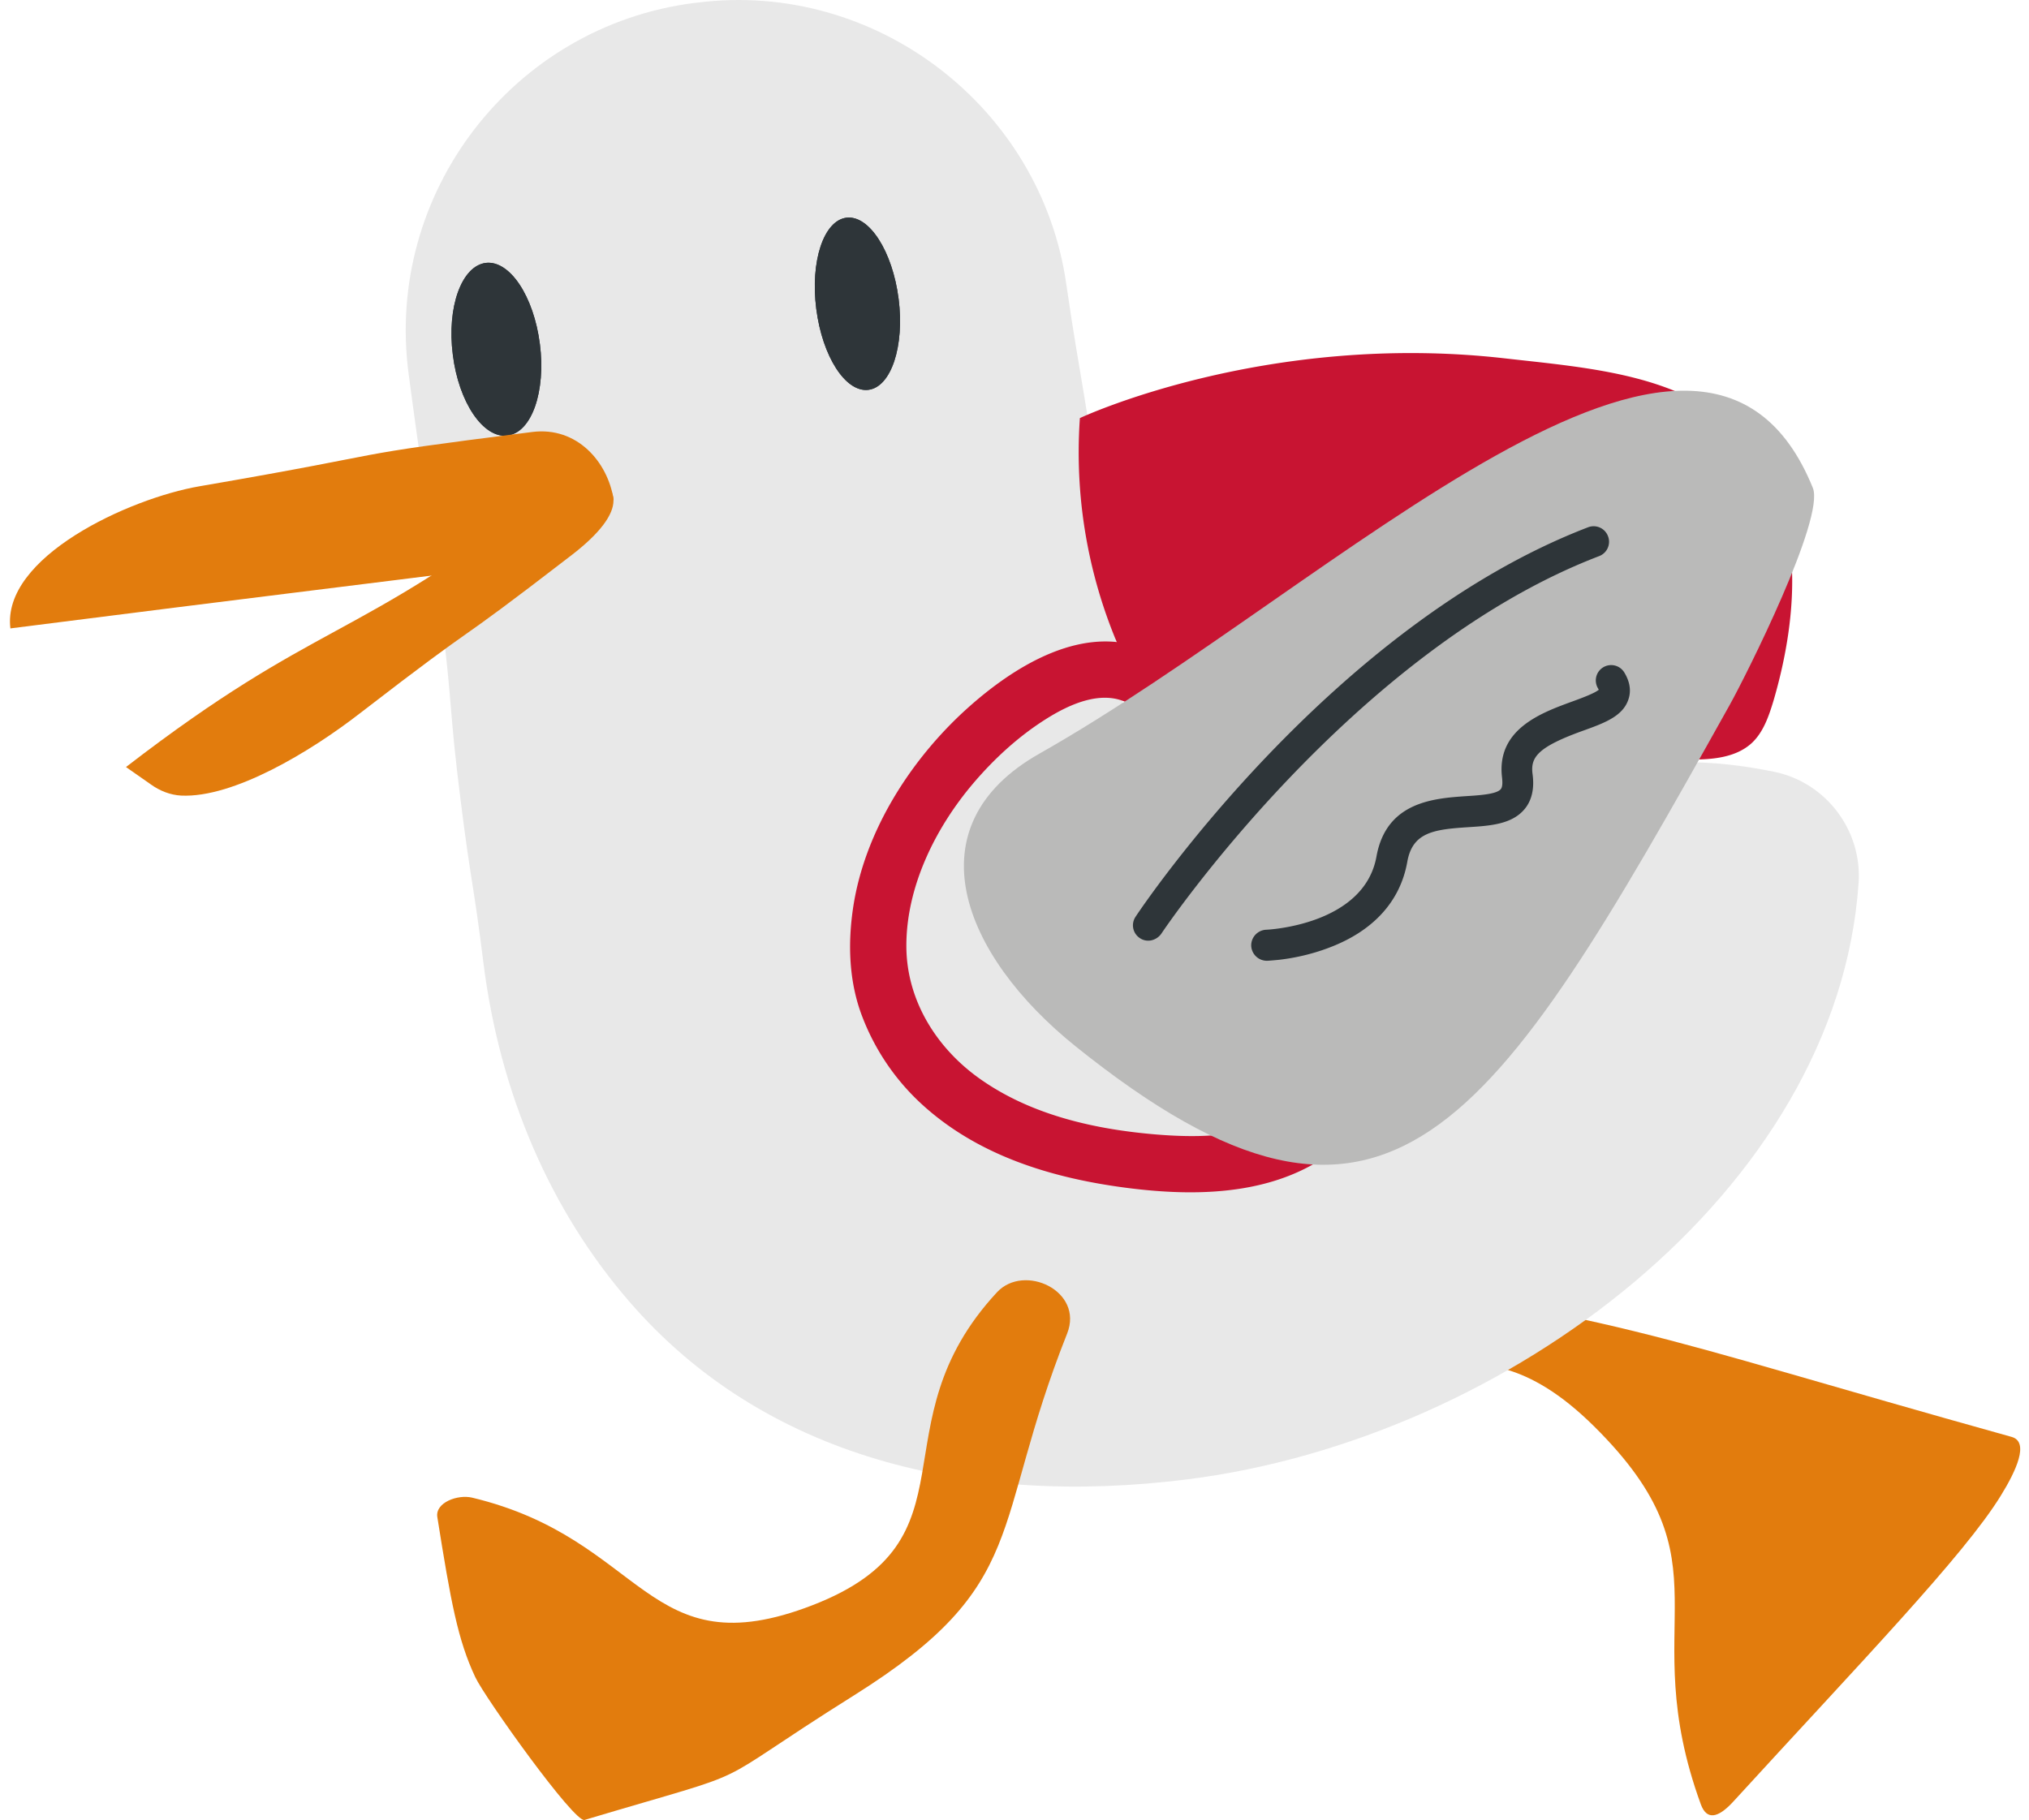 <?xml version="1.0" encoding="utf-8"?><svg width="107" height="96" fill="none" xmlns="http://www.w3.org/2000/svg" viewBox="0 0 107 96"><path d="M64.857 70.896c8.947 4.137 12.207-2.588 19.21 4.342 7.382 7.31 2.075 10.19 5.628 19.94.307.834.892.731 1.681-.117 6.74-7.368 12.207-13.025 14.137-16.169.804-1.3 1.52-2.836.57-3.099-19.867-5.54-19.809-6.3-40.247-9.093-2.426-.336-2.88 3.319-.98 4.196z" fill="#E27C0D"/><path d="M36.627.154l.147-.015C46.159-1.059 54.9 5.636 56.232 14.992c.716 4.971 1.096 6.111 1.973 13.026.614 4.868.468 4.898 1.097 9.766.54 4.342-3.348 8.157 1.008 8.596 17.236 1.74 19.356-8.523 33.244-5.672 2.734.555 4.65 3.084 4.46 5.862-1.112 16.27-18.582 29.34-35.38 31.46-11.563 1.462-22.352-1.17-29.442-9.37-4.181-4.825-6.827-10.994-7.69-17.807-.54-4.342-.672-4.313-1.213-8.654-.614-4.868-.41-4.898-1.023-9.766-.848-6.74-1.097-8.011-1.71-12.66C20.253 10.197 27.051 1.367 36.626.154z" fill="#E8E8E8"/><path d="M28.47 18.135c.321 2.515-.425 4.678-1.711 4.84-1.272.16-2.573-1.755-2.88-4.27-.322-2.514.468-4.678 1.74-4.838 1.271-.147 2.529 1.768 2.85 4.268z" fill="#2E3539"/><path d="M28.47 18.135c.321 2.515-.425 4.678-1.711 4.84-1.272.16-2.573-1.755-2.88-4.27-.322-2.514.468-4.678 1.74-4.838 1.271-.147 2.529 1.768 2.85 4.268zM47.388 15.753c.321 2.514-.395 4.663-1.594 4.81-1.199.146-2.427-1.755-2.748-4.27-.322-2.514.394-4.663 1.593-4.81 1.199-.145 2.427 1.77 2.748 4.27z" fill="#2E3539"/><path d="M47.388 15.753c.321 2.514-.395 4.663-1.594 4.81-1.199.146-2.427-1.755-2.748-4.27-.322-2.514.394-4.663 1.593-4.81 1.199-.145 2.427 1.77 2.748 4.27z" fill="#2E3539"/><path d="M29.772 29.48c-14.62 1.842-14.634 1.813-29.253 3.67h.03c-.469-3.758 6.242-6.857 9.97-7.5 11.3-1.944 6.768-1.506 17.557-2.865 2.354-.293 3.977 1.578 4.283 3.567" fill="#E27C0D"/><path d="M7.96 41.38c.468.336 1.023.555 1.593.585 2.763.131 6.813-2.31 9.43-4.342 7.09-5.468 4.078-2.88 11.169-8.348 2.997-2.31 2.806-3.874.19-4.415-.98-.204-.79.629-1.58 1.243-10.145 7.821-11.972 6.535-22.118 14.356 0 0 .775.54 1.316.92zM52.578 68.162c-6.52 7.032-.79 13.04-9.722 16.505-8.8 3.407-8.786-3.479-17.967-5.672-.76-.175-1.944.263-1.827 1.023.716 4.503 1.082 6.491 2.003 8.45.497 1.067 5.219 7.69 5.76 7.53 9.853-2.94 5.906-1.36 14.224-6.58 9.356-5.876 7.149-8.815 11.227-19.077.892-2.252-2.266-3.714-3.698-2.179z" fill="#E27C0D"/><path d="M68.907 58.002c-2.09 1.959-5.205 2.061-7.894 1.842-3.202-.263-6.52-.994-9.21-2.85-2.369-1.624-4.006-4.197-4.006-7.106 0-3.128 1.535-6.227 3.538-8.581 1.096-1.287 2.368-2.456 3.8-3.363 1.243-.789 2.998-1.608 4.416-.818 1.68.935 3.186-1.638 1.505-2.573-3.67-2.047-7.806.687-10.452 3.187-2.763 2.631-5 6.227-5.6 10.043-.306 1.974-.248 4.035.498 5.92a12.155 12.155 0 003.084 4.518c2.968 2.734 6.871 3.918 10.79 4.43 4.02.526 8.508.394 11.636-2.53 1.403-1.315-.716-3.42-2.105-2.12z" fill="#C81432"/><path d="M79.301 18.896c4.605.526 9.78.848 12.806 4.37 3.114 3.641 2.763 9.109 1.418 13.7-.248.818-.54 1.68-1.17 2.25-.818.731-2.002.848-3.113.848-8.86.044-17.485-4.093-26.285-3.055-.673.073-1.374.175-1.988-.088-.731-.307-1.17-1.067-1.506-1.783a25.945 25.945 0 01-2.515-13.084c-.014 0 9.751-4.576 22.353-3.158z" fill="#C81432"/><path d="M54.83 39.743c-6.77 3.815-4.138 10.613 1.914 15.467 16.49 13.23 21.885 4.532 34.472-18.026.848-1.52 5.03-9.838 4.386-11.446-5.833-14.4-25.16 5.175-40.773 14.005z" fill="#BABAB9"/><path d="M60.662 49.61a.773.773 0 01-.556-.131.806.806 0 01-.219-1.126c.41-.628 10.35-15.35 23.859-20.54a.81.81 0 011.052.468.81.81 0 01-.468 1.053c-13.025 4.985-22.996 19.765-23.083 19.911a.88.88 0 01-.585.366zM67.518 50.62c-.41.043-.658.058-.687.058a.827.827 0 01-.848-.79.827.827 0 01.79-.847c.058 0 5.175-.234 5.818-3.875.526-2.894 3.055-3.055 4.736-3.172.702-.044 1.594-.102 1.813-.365.117-.132.088-.439.073-.6-.321-2.573 2.09-3.435 3.684-4.02.483-.175 1.199-.439 1.418-.629a.32.32 0 01-.044-.073.808.808 0 01.278-1.11.811.811 0 011.111.277c.38.629.322 1.126.205 1.447-.307.877-1.287 1.228-2.427 1.638-2.383.862-2.734 1.403-2.617 2.28.103.76-.043 1.389-.424 1.842-.672.804-1.827.877-2.953.95-1.827.117-2.953.264-3.23 1.828-.366 2.076-1.784 3.64-4.094 4.517-1.023.395-1.988.57-2.602.643z" fill="#2E3539"/></svg>